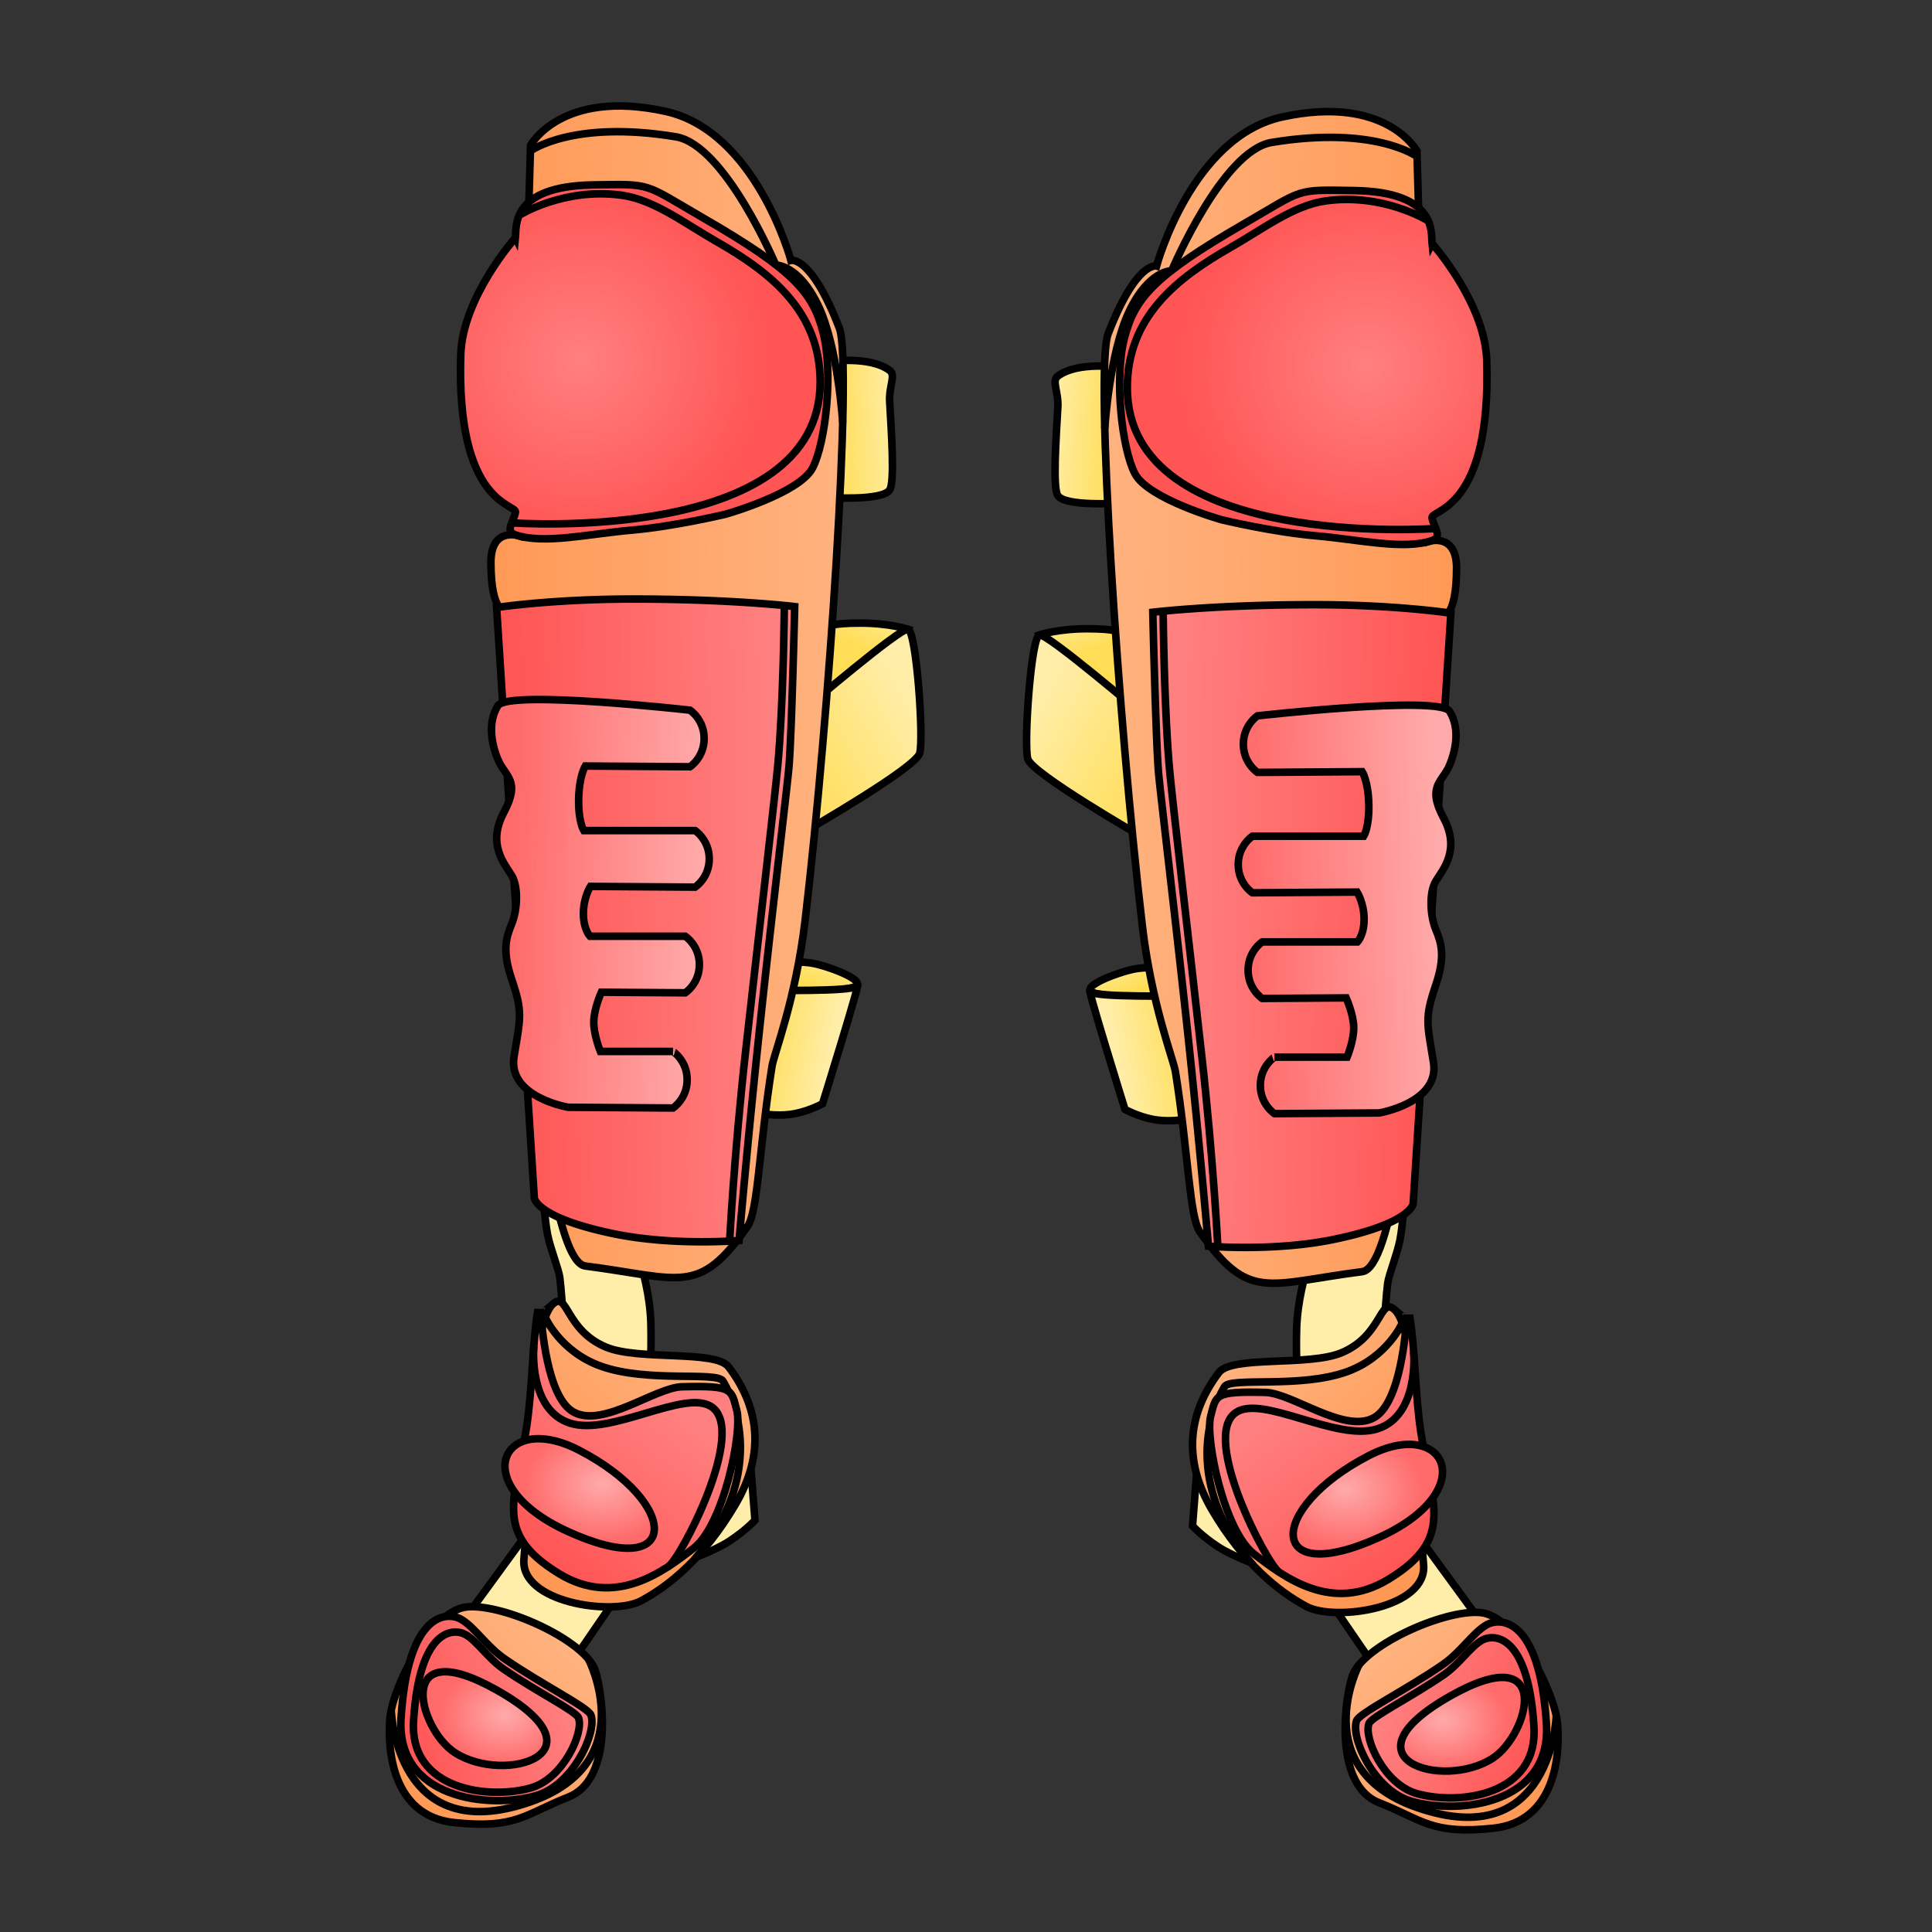<svg xmlns="http://www.w3.org/2000/svg" xmlns:xlink="http://www.w3.org/1999/xlink" viewBox="0 0 256 256">
    <rect x="0" y="0" width="256" height="256" fill="#333333" stroke="none"/>
    <defs>
        <linearGradient id="innoGrad6">
            <stop offset="0" stop-color="#ffd42a" stop-opacity=".502"/>
            <stop offset="1" stop-color="#ffd42a" stop-opacity="0"/>
        </linearGradient>
        <linearGradient id="innoGrad5">
            <stop offset="0" stop-color="#ff7f2a" stop-opacity=".506"/>
            <stop offset="1" stop-color="#ff7f2a" stop-opacity="0"/>
        </linearGradient>
        <linearGradient id="innoGrad3">
            <stop offset="0" stop-color="#ff2a2a" stop-opacity=".502"/>
            <stop offset="1" stop-color="#ff2a2a" stop-opacity="0"/>
        </linearGradient>
        <linearGradient id="innoGrad4">
            <stop offset="0" stop-color="#ff2a2a" stop-opacity="0"/>
            <stop offset="1" stop-color="#ff2a2a" stop-opacity=".502"/>
        </linearGradient>
        <radialGradient id="radialGradient984" cx="191.116" cy="227.85" r="8.699" fx="191.116" fy="227.85" gradientTransform="matrix(1 0 0 .771 0 52.292)" gradientUnits="userSpaceOnUse" xlink:href="#innoGrad4"/>
        <linearGradient id="linearGradient1016" x1="204.03" x2="183.704" y1="232.318" y2="224.839" gradientUnits="userSpaceOnUse" xlink:href="#innoGrad3"/>
        <radialGradient id="radialGradient1048" cx="178.275" cy="196.972" r="10.394" fx="178.275" fy="196.972" gradientTransform="matrix(1 0 0 .746 0 50.412)" gradientUnits="userSpaceOnUse" xlink:href="#innoGrad4"/>
        <linearGradient id="linearGradient1080" x1="186.557" x2="171.453" y1="207.407" y2="185.712" gradientUnits="userSpaceOnUse" xlink:href="#innoGrad3"/>
        <linearGradient id="linearGradient1112" x1="190.826" x2="165.5" y1="126.74" y2="127.554" gradientUnits="userSpaceOnUse" xlink:href="#innoGrad4"/>
        <linearGradient id="linearGradient1144" x1="190.612" x2="155.761" y1="123.93" y2="123.523" gradientUnits="userSpaceOnUse" xlink:href="#innoGrad3"/>
        <radialGradient id="radialGradient1202" cx="181.132" cy="48.485" r="24.84" fx="181.132" fy="48.485" gradientTransform="matrix(1 0 0 .965 0 1.685)" gradientUnits="userSpaceOnUse" xlink:href="#innoGrad4"/>
        <linearGradient id="linearGradient1242" x1="203.719" x2="182.125" y1="239.46" y2="219.133" gradientUnits="userSpaceOnUse" xlink:href="#innoGrad5"/>
        <linearGradient id="linearGradient1274" x1="180.738" x2="161.534" y1="202.147" y2="181.821" gradientUnits="userSpaceOnUse" xlink:href="#innoGrad5"/>
        <linearGradient id="linearGradient1306" x1="193.544" x2="145.5" y1="104.888" y2="104.617" gradientUnits="userSpaceOnUse" xlink:href="#innoGrad5"/>
        <linearGradient id="linearGradient1391" x1="155.41" x2="148.119" y1="140.805" y2="142.161" gradientUnits="userSpaceOnUse" xlink:href="#innoGrad6"/>
        <linearGradient id="linearGradient1423" x1="149.492" x2="135.933" y1="102.069" y2="94.611" gradientUnits="userSpaceOnUse" xlink:href="#innoGrad6"/>
        <linearGradient id="linearGradient1467" x1="145.539" x2="138.822" y1="58.438" y2="58.031" gradientUnits="userSpaceOnUse" xlink:href="#innoGrad6"/>
        <linearGradient id="linearGradient1511" x1="143.696" x2="142.369" y1="86.747" y2="83.2" gradientUnits="userSpaceOnUse" xlink:href="#innoGrad6"/>
        <linearGradient id="linearGradient1543" x1="149.092" x2="147.845" y1="132.029" y2="128.96" gradientUnits="userSpaceOnUse" xlink:href="#innoGrad6"/>
        <radialGradient id="radialGradient1202-2" cx="181.132" cy="48.485" r="24.84" fx="181.132" fy="48.485" gradientTransform="matrix(1 0 0 .965 0 1.685)" gradientUnits="userSpaceOnUse" xlink:href="#innoGrad4"/>
        <radialGradient id="radialGradient1048-3" cx="178.275" cy="196.972" r="10.394" fx="178.275" fy="196.972" gradientTransform="matrix(1 0 0 .746 0 50.412)" gradientUnits="userSpaceOnUse" xlink:href="#innoGrad4"/>
        <radialGradient id="radialGradient984-7" cx="191.116" cy="227.85" r="8.699" fx="191.116" fy="227.85" gradientTransform="matrix(1 0 0 .771 0 52.292)" gradientUnits="userSpaceOnUse" xlink:href="#innoGrad4"/>
        <linearGradient id="linearGradient2142" x1="149.092" x2="147.845" y1="132.029" y2="128.96" gradientUnits="userSpaceOnUse" xlink:href="#innoGrad6"/>
        <linearGradient id="linearGradient2144" x1="143.696" x2="142.369" y1="86.747" y2="83.2" gradientUnits="userSpaceOnUse" xlink:href="#innoGrad6"/>
        <linearGradient id="linearGradient2146" x1="145.539" x2="138.822" y1="58.438" y2="58.031" gradientUnits="userSpaceOnUse" xlink:href="#innoGrad6"/>
        <linearGradient id="linearGradient2148" x1="149.492" x2="135.933" y1="102.069" y2="94.611" gradientUnits="userSpaceOnUse" xlink:href="#innoGrad6"/>
        <linearGradient id="linearGradient2150" x1="155.41" x2="148.119" y1="140.805" y2="142.161" gradientUnits="userSpaceOnUse" xlink:href="#innoGrad6"/>
        <linearGradient id="linearGradient2152" x1="193.544" x2="145.5" y1="104.888" y2="104.617" gradientUnits="userSpaceOnUse" xlink:href="#innoGrad5"/>
        <linearGradient id="linearGradient2154" x1="180.738" x2="161.534" y1="202.147" y2="181.821" gradientUnits="userSpaceOnUse" xlink:href="#innoGrad5"/>
        <linearGradient id="linearGradient2156" x1="203.719" x2="182.125" y1="239.46" y2="219.133" gradientUnits="userSpaceOnUse" xlink:href="#innoGrad5"/>
        <linearGradient id="linearGradient2158" x1="190.612" x2="155.761" y1="123.93" y2="123.523" gradientUnits="userSpaceOnUse" xlink:href="#innoGrad3"/>
        <linearGradient id="linearGradient2160" x1="190.826" x2="165.5" y1="126.74" y2="127.554" gradientUnits="userSpaceOnUse" xlink:href="#innoGrad3"/>
        <linearGradient id="linearGradient2162" x1="186.557" x2="171.453" y1="207.407" y2="185.712" gradientUnits="userSpaceOnUse" xlink:href="#innoGrad3"/>
        <linearGradient id="linearGradient2164" x1="204.03" x2="183.704" y1="232.318" y2="224.839" gradientUnits="userSpaceOnUse" xlink:href="#innoGrad3"/>
    </defs>
    <g>
        <path fill="#ffe680" d="M162.438 128s-9.776-.021-12 .375-8.261 2.633-5.091 3.305c3.17.672 16.778 1.195 16.778 1.195z"/>
        <path fill="url(#linearGradient1543)" stroke="#000" stroke-miterlimit="10" d="M162.438 128s-9.776-.021-12 .375-8.261 2.633-5.091 3.305c3.17.672 16.778 1.195 16.778 1.195z"/>
        <path fill="#ffe680" d="M137.75 84.125s2.392-.813 6.329-.813 4.277.5 4.277.5l2.519 9.627-8.563-2.19z"/>
        <path fill="url(#linearGradient1511)" stroke="#000" stroke-miterlimit="10" d="M137.75 84.125s2.392-.813 6.329-.813 4.277.5 4.277.5l2.519 9.627-8.563-2.19z"/>
        <path fill="#fea" d="M140.167 49.834c-.866.65.123 2.062 0 4.167-.256 4.375-.675 10.655 0 11.667 1 1.5 8.189 1 8.189 1V48.677s-5.522-.843-8.189 1.157z"/>
        <path fill="url(#linearGradient1467)" stroke="#000" stroke-miterlimit="10" d="M140.167 49.834c-.866.65.123 2.062 0 4.167-.256 4.375-.675 10.655 0 11.667 1 1.5 8.189 1 8.189 1V48.677s-5.522-.843-8.189 1.157z"/>
        <path fill="#fea" d="M151.313 94.625S138.875 84 137.75 84.125s-2.125 14.5-1.563 16.438c.562 1.938 14.813 10.125 15.438 10.5s-.312-16.438-.312-16.438z"/>
        <path fill="url(#linearGradient1423)" stroke="#000" stroke-miterlimit="10" d="M151.313 94.625S138.875 84 137.75 84.125s-2.125 14.5-1.563 16.438c.562 1.938 14.813 10.125 15.438 10.5s-.312-16.438-.312-16.438z"/>
        <path fill="#fea" d="M155.5 132.063c1.422-.194-10.607.176-11-.688-.938-2.063 4.563 15.625 4.563 15.625s1.688.932 3.688 1.318c1.731.335 3.695.159 5-.131 2.812-.624-2.251-16.124-2.251-16.124z"/>
        <path fill="url(#linearGradient1391)" stroke="#000" stroke-miterlimit="10" d="M155.5 132.063c1.422-.194-10.607.176-11-.688-.938-2.063 4.563 15.625 4.563 15.625s1.688.932 3.688 1.318c1.731.335 3.695.159 5-.131 2.812-.624-2.251-16.124-2.251-16.124z"/>
        <path fill="#fea" stroke="#000" stroke-miterlimit="10" d="M158.813 192l-.796 10.188s1.171 1.313 3.358 2.75c2.187 1.437 6.063 2.75 6.063 2.75zM186.188 158.125s-.313 4.288-.688 6.188c-.375 1.9-1.477 4.602-1.625 5.722-.32 2.424-.938 12.653-.938 12.653L172 184.313s-.31-4.185-.188-8.25c.111-3.7 1.092-7.122 1.52-8.375.896-2.63-1.645-7.688-1.645-7.688zM187.813 203.375l7.937 10.875-12.044 8.873-7.831-11.435z"/>
    </g>
    <g>
        <path fill="#ffb380" d="M187.75 20s-4.074-7.507-17.851-4.5c-12.024 2.625-16.649 19.75-16.649 19.75s-2.671-.75-6.421 9c-1.762 4.58 1.315 51.193 4.546 78.5 1.23 10.396 4.127 17.695 4.375 19.25 1.71 10.73 1.853 19.262 3.25 21.25 6.5 9.25 8.805 6.888 21.5 5.25 7.75-1 10.5-86.75 10.5-86.75s2.005.375 2-6.5c-.003-4.753-3.75-3.5-3.75-3.5l-.848-29.226L187.75 20z"/>
        <path fill="url(#linearGradient1306)" stroke="#000" stroke-miterlimit="10" d="M187.75 20s-4.074-7.507-17.851-4.5c-12.024 2.625-16.649 19.75-16.649 19.75s-2.671-.75-6.421 9c-1.762 4.58 1.315 51.193 4.546 78.5 1.23 10.396 4.127 17.695 4.375 19.25 1.71 10.73 1.853 19.262 3.25 21.25 6.5 9.25 8.805 6.888 21.5 5.25 7.75-1 10.5-86.75 10.5-86.75s2.005.375 2-6.5c-.003-4.753-3.75-3.5-3.75-3.5l-.848-29.226L187.75 20z"/>
        <path fill="none" stroke="#000" stroke-miterlimit="10" d="M187.771 20.75s-5.565-4.137-19.271-1.875c-6.544 1.08-13.25 17-13.25 17s-3-.125-5.625 5.375-3.237 15.503-3.237 15.503"/>
        <path fill="#ffb380" d="M184.75 173.5c-1.939-1.662-1.61 3.498-7 5.75-4.34 1.813-14.521.339-16.25 2.625-3.875 5.125-5 11.25-.875 18.25s8.75 10.75 12.5 12.75 16.125.25 15.5-5.625-.375-30.75-3.875-33.75z"/>
        <path fill="url(#linearGradient1274)" stroke="#000" stroke-miterlimit="10" d="M184.75 173.5c-1.939-1.662-1.61 3.498-7 5.75-4.34 1.813-14.521.339-16.25 2.625-3.875 5.125-5 11.25-.875 18.25s8.75 10.75 12.5 12.75 16.125.25 15.5-5.625-.375-30.75-3.875-33.75z"/>
        <path fill="none" stroke="#000" stroke-miterlimit="10" d="M185.798 175.311s-1.93 4.488-7.298 6.439c-6.216 2.26-15.465.672-16.25 2-2.678 4.531-4.659 13.871 3.825 23.679"/>
        <path fill="#ffb380" d="M179.125 222.25c-1.175 4.066-2.125 14.375 3.625 16.625s6.875 4.25 15.125 3.375 8.875-9.75 8.5-13.875-5.375-14.289-10.25-14.707c-4.875-.418-15.825 4.516-17 8.582z"/>
        <path fill="url(#linearGradient1242)" stroke="#000" stroke-miterlimit="10" d="M179.125 222.25c-1.175 4.066-2.125 14.375 3.625 16.625s6.875 4.25 15.125 3.375 8.875-9.75 8.5-13.875-5.375-14.289-10.25-14.707c-4.875-.418-15.825 4.516-17 8.582z"/>
        <path fill="none" stroke="#000" stroke-miterlimit="10" d="M206.213 227.356s-.588 18.394-18.463 12.144c-14.779-5.168-7.685-18.889-7.685-18.889"/>
    </g>
    <g>
        <path fill="#ff8080" d="M189.75 32.25c-.146-1.357.759-6.811-10.25-7-8-.138-6.625-.25-14.625 4.375-12.006 6.941-14.5 9.875-15.875 15.125s-.375 14.625 1.375 18 11.5 6.125 11.5 6.125 6.75 1.625 12.5 2.125 11.614 1.903 15.375.625c1.458-.496.227-1.76 0-3-.207-1.131 7.875-.875 7.25-20.875-.239-7.658-7.25-15.5-7.25-15.5z"/>
        <path fill="url(#radialGradient1202)" stroke="#000" stroke-miterlimit="10" d="M189.75 32.25c-.146-1.357.759-6.811-10.25-7-8-.138-6.625-.25-14.625 4.375-12.006 6.941-14.5 9.875-15.875 15.125s-.375 14.625 1.375 18 11.5 6.125 11.5 6.125 6.75 1.625 12.5 2.125 11.614 1.903 15.375.625c1.458-.496.227-1.76 0-3-.207-1.131 7.875-.875 7.25-20.875-.239-7.658-7.25-15.5-7.25-15.5z"/>
        <path fill="none" stroke="#000" stroke-miterlimit="10" d="M189.256 29.273s-5.918-3.729-13.631-2.648c-4.24.595-8.268 3.71-12.5 6.125-7.212 4.114-13.75 9.254-13.75 18.625 0 21.625 40.875 18.654 40.875 18.654"/>
        <path fill="#ff8080" d="M192.25 81.25s-7.25-1.125-18.125-1.125c-13.124 0-21.375 1-21.375 1s.394 16.615.75 21.125c.188 2.373 2.313 19.907 4 35.75a1523.912 1523.912 0 0 1 2.625 27.125s8.647.733 16.5-.875c10.375-2.125 10.625-4.75 10.625-4.75z"/>
        <path fill="url(#linearGradient1144)" stroke="#000" stroke-miterlimit="10" d="M192.25 81.25s-7.25-1.125-18.125-1.125c-13.124 0-21.375 1-21.375 1s.394 16.615.75 21.125c.188 2.373 2.313 19.907 4 35.75a1523.912 1523.912 0 0 1 2.625 27.125s8.647.733 16.5-.875c10.375-2.125 10.625-4.75 10.625-4.75z"/>
        <path fill="none" stroke="#000" stroke-miterlimit="10" d="M154.125 81.082s.11 12.979.875 21.168c.407 4.361 2.513 22.27 4.25 37.75 1.525 13.589 2.125 25.292 2.125 25.292"/>
        <path fill="#faa" d="M166.625 94.852s-1.875 1.22-1.875 3.747 1.875 3.747 1.875 3.747l13.875-.095s.805 1.265.875 4.324c.07 3.059-.678 4.229-.678 4.229h-14.75s-1.875 1.22-1.875 3.747 1.875 3.747 1.875 3.747l13.875-.095s.911 1.421.928 3.549c.017 2.128-.875 3.056-.875 3.056h-12.623s-1.875 1.22-1.875 3.747c0 2.526 1.875 3.746 1.875 3.746l11.122-.076s.973 2.152 1.001 3.902c.028 1.75-.875 3.945-.875 3.945h-9.625S167 141.291 167 143.818s1.875 3.746 1.875 3.746l13.875-.094s8.063-1.344 7.188-6.719c-.855-5.257-1.188-5.813.313-10.25 1.271-3.762.75-5.502 0-7.313s-.929-4.899 0-6.437c.929-1.538 3.303-4.125 1.026-8.375s-.122-4.75.801-7 1.327-5 0-7.125-25.453.601-25.453.601z"/>
        <path fill="url(#linearGradient1112)" stroke="#000" stroke-miterlimit="10" d="M166.625 94.852s-1.875 1.22-1.875 3.747 1.875 3.747 1.875 3.747l13.875-.095s.805 1.265.875 4.324c.07 3.059-.678 4.229-.678 4.229h-14.75s-1.875 1.22-1.875 3.747 1.875 3.747 1.875 3.747l13.875-.095s.911 1.421.928 3.549c.017 2.128-.875 3.056-.875 3.056h-12.623s-1.875 1.22-1.875 3.747c0 2.526 1.875 3.746 1.875 3.746l11.122-.076s.973 2.152 1.001 3.902c.028 1.75-.875 3.945-.875 3.945h-9.625S167 141.291 167 143.818s1.875 3.746 1.875 3.746l13.875-.094s8.063-1.344 7.188-6.719c-.855-5.257-1.188-5.813.313-10.25 1.271-3.762.75-5.502 0-7.313s-.929-4.899 0-6.437c.929-1.538 3.303-4.125 1.026-8.375s-.122-4.75.801-7 1.327-5 0-7.125-25.453.601-25.453.601z"/>
        <path fill="#ff8080" d="M186.417 174.667c-.159 1.589-.798 11.165-4.333 13.167-3.886 2.2-10.84-3.246-14.417-3.333-6.833-.167-6.5.332-7.25 3.166s1.75 15.166 5.75 18.25c4 3.084 10.334 7.918 17.834 3.334 8.88-5.428 5.682-9.921 4.25-19.584-.75-5.062-.728-10.569-1.417-15z"/>
        <path fill="url(#linearGradient1080)" stroke="#000" stroke-miterlimit="10" d="M186.417 174.667c-.159 1.589-.798 11.165-4.333 13.167-3.886 2.2-10.84-3.246-14.417-3.333-6.833-.167-6.5.332-7.25 3.166s1.75 15.166 5.75 18.25c4 3.084 10.334 7.918 17.834 3.334 8.88-5.428 5.682-9.921 4.25-19.584-.75-5.062-.728-10.569-1.417-15z"/>
        <path fill="none" stroke="#000" stroke-miterlimit="10" d="M187.322 179.167s.752 8.41-4.821 10.167c-5.438 1.715-15.22-4.582-18.75-2.167-4.75 3.25 4.208 20.246 5.753 21.163"/>
        <path fill="#faa" d="M181.334 192.901c-13.493 7-13.604 17.664 1.5 10.766 13.5-6.166 8.75-16.083-1.5-10.766z"/>
        <path fill="url(#radialGradient1048)" stroke="#000" stroke-miterlimit="10" d="M181.334 192.901c-13.493 7-13.604 17.664 1.5 10.766 13.5-6.166 8.75-16.083-1.5-10.766z"/>
        <path fill="#ff8080" d="M196.917 215.336c-1.796 1.062-3.349 3.582-5.776 5.25-5.01 3.441-11.011 6.394-11.39 7.416-.834 2.25 2.333 9.251 7.25 10.667 6.33 1.823 18.583.417 17.91-10.25-.896-14.209-6.161-14.166-7.994-13.083z"/>
        <path fill="url(#linearGradient1016)" stroke="#000" stroke-miterlimit="10" d="M196.917 215.336c-1.796 1.062-3.349 3.582-5.776 5.25-5.01 3.441-11.011 6.394-11.39 7.416-.834 2.25 2.333 9.251 7.25 10.667 6.33 1.823 18.583.417 17.91-10.25-.896-14.209-6.161-14.166-7.994-13.083z"/>
        <path fill="none" stroke="#000" stroke-miterlimit="10" d="M196.308 217.372c-1.561.922-2.909 3.111-5.019 4.561-4.353 2.989-9.568 5.556-9.896 6.445-.725 1.955 2.026 8.037 6.298 9.267 5.5 1.585 16.148.362 15.563-8.905-.779-12.347-5.355-12.309-6.946-11.368z"/>
        <path fill="#faa" d="M192.277 224.669c-14.908 8.378-1.137 12.583 5.474 8.333 4.918-3.162 8.166-15.998-5.474-8.333z"/>
        <path fill="url(#radialGradient984)" stroke="#000" stroke-miterlimit="10" d="M192.277 224.669c-14.908 8.378-1.137 12.583 5.474 8.333 4.918-3.162 8.166-15.998-5.474-8.333z"/>
    </g>
    <g>
        <path fill="#ffe680" d="M95.614 127.251s9.776-.021 12 .375 8.261 2.633 5.091 3.305c-3.17.672-16.778 1.195-16.778 1.195z"/>
        <path fill="url(#linearGradient2142)" stroke="#000" stroke-miterlimit="10" d="M162.438 128s-9.776-.021-12 .375-8.261 2.633-5.091 3.305c3.17.672 16.778 1.195 16.778 1.195z" transform="matrix(-1 0 0 1 258.052 -.749)"/>
        <path fill="#ffe680" d="M120.302 83.376s-2.392-.813-6.329-.813-4.277.5-4.277.5l-2.519 9.627 8.563-2.19z"/>
        <path fill="url(#linearGradient2144)" stroke="#000" stroke-miterlimit="10" d="M137.75 84.125s2.392-.813 6.329-.813 4.277.5 4.277.5l2.519 9.627-8.563-2.19z" transform="matrix(-1 0 0 1 258.052 -.749)"/>
        <path fill="#fea" d="M117.885 49.085c.866.65-.123 2.062 0 4.167.256 4.375.675 10.655 0 11.667-1 1.5-8.189 1-8.189 1V47.928s5.522-.843 8.189 1.157z"/>
        <path fill="url(#linearGradient2146)" stroke="#000" stroke-miterlimit="10" d="M140.167 49.834c-.866.65.123 2.062 0 4.167-.256 4.375-.675 10.655 0 11.667 1 1.5 8.189 1 8.189 1V48.677s-5.522-.843-8.189 1.157z" transform="matrix(-1 0 0 1 258.052 -.749)"/>
        <path fill="#fea" d="M106.739 93.876s12.438-10.625 13.563-10.5 2.125 14.5 1.563 16.438c-.562 1.938-14.813 10.125-15.438 10.5s.312-16.438.312-16.438z"/>
        <path fill="url(#linearGradient2148)" stroke="#000" stroke-miterlimit="10" d="M151.313 94.625S138.875 84 137.75 84.125s-2.125 14.5-1.563 16.438c.562 1.938 14.813 10.125 15.438 10.5s-.312-16.438-.312-16.438z" transform="matrix(-1 0 0 1 258.052 -.749)"/>
        <path fill="#fea" d="M102.552 131.314c-1.422-.194 10.607.176 11-.688.938-2.063-4.563 15.625-4.563 15.625s-1.688.932-3.688 1.318c-1.731.335-3.695.159-5-.131-2.812-.624 2.251-16.124 2.251-16.124z"/>
        <path fill="url(#linearGradient2150)" stroke="#000" stroke-miterlimit="10" d="M155.5 132.063c1.422-.194-10.607.176-11-.688-.938-2.063 4.563 15.625 4.563 15.625s1.688.932 3.688 1.318c1.731.335 3.695.159 5-.131 2.812-.624-2.251-16.124-2.251-16.124z" transform="matrix(-1 0 0 1 258.052 -.749)"/>
        <path fill="#fea" stroke="#000" stroke-miterlimit="10" d="M99.239 191.251l.796 10.188s-1.171 1.313-3.358 2.75c-2.187 1.437-6.063 2.75-6.063 2.75zM71.864 157.376s.313 4.288.688 6.188c.375 1.9 1.477 4.602 1.625 5.722.32 2.424.938 12.653.938 12.653l10.937 1.625s.31-4.185.188-8.25c-.111-3.7-1.092-7.122-1.52-8.375-.896-2.63 1.645-7.688 1.645-7.688zM74.346 222.374l7.831-11.435-11.938-8.313-7.937 10.875z"/>
    </g>
    <g>
        <path fill="#ffb380" d="M70.302 19.251s4.074-7.507 17.851-4.5c12.024 2.625 16.649 19.75 16.649 19.75s2.671-.75 6.421 9c1.762 4.58-1.315 51.193-4.546 78.5-1.23 10.396-4.127 17.695-4.375 19.25-1.71 10.73-1.853 19.262-3.25 21.25-6.5 9.25-8.805 6.888-21.5 5.25-7.75-1-10.5-86.75-10.5-86.75s-2.005.375-2-6.5c.003-4.753 3.75-3.5 3.75-3.5l.848-29.226.652-22.524z"/>
        <path fill="url(#linearGradient2152)" stroke="#000" stroke-miterlimit="10" d="M187.75 20s-4.074-7.507-17.851-4.5c-12.024 2.625-16.649 19.75-16.649 19.75s-2.671-.75-6.421 9c-1.762 4.58 1.315 51.193 4.546 78.5 1.23 10.396 4.127 17.695 4.375 19.25 1.71 10.73 1.853 19.262 3.25 21.25 6.5 9.25 8.805 6.888 21.5 5.25 7.75-1 10.5-86.75 10.5-86.75s2.005.375 2-6.5c-.003-4.753-3.75-3.5-3.75-3.5l-.848-29.226L187.75 20z" transform="matrix(-1 0 0 1 258.052 -.749)"/>
        <path fill="none" stroke="#000" stroke-miterlimit="10" d="M70.281 20.001s5.565-4.137 19.271-1.875c6.544 1.08 13.25 17 13.25 17s3-.125 5.625 5.375 3.237 15.503 3.237 15.503"/>
        <path fill="#ffb380" d="M73.302 172.751c1.939-1.662 1.61 3.498 7 5.75 4.34 1.813 14.521.339 16.25 2.625 3.875 5.125 5 11.25.875 18.25s-8.75 10.75-12.5 12.75-16.125.25-15.5-5.625.375-30.75 3.875-33.75z"/>
        <path fill="url(#linearGradient2154)" stroke="#000" stroke-miterlimit="10" d="M184.75 173.5c-1.939-1.662-1.61 3.498-7 5.75-4.34 1.813-14.521.339-16.25 2.625-3.875 5.125-5 11.25-.875 18.25s8.75 10.75 12.5 12.75 16.125.25 15.5-5.625-.375-30.75-3.875-33.75z" transform="matrix(-1 0 0 1 258.052 -.749)"/>
        <path fill="none" stroke="#000" stroke-miterlimit="10" d="M72.254 174.562s1.93 4.488 7.298 6.439c6.216 2.26 15.465.672 16.25 2 2.678 4.531 4.659 13.871-3.825 23.679"/>
        <path fill="#ffb380" d="M78.927 221.501c1.175 4.066 2.125 14.375-3.625 16.625s-6.875 4.25-15.125 3.375-8.875-9.75-8.5-13.875 5.375-14.289 10.25-14.707c4.875-.418 15.825 4.516 17 8.582z"/>
        <path fill="url(#linearGradient2156)" stroke="#000" stroke-miterlimit="10" d="M179.125 222.25c-1.175 4.066-2.125 14.375 3.625 16.625s6.875 4.25 15.125 3.375 8.875-9.75 8.5-13.875-5.375-14.289-10.25-14.707c-4.875-.418-15.825 4.516-17 8.582z" transform="matrix(-1 0 0 1 258.052 -.749)"/>
        <path fill="none" stroke="#000" stroke-miterlimit="10" d="M51.839 226.607s.588 18.394 18.463 12.144c14.779-5.168 7.685-18.889 7.685-18.889"/>
    </g>
    <g>
        <path fill="#ff8080" d="M68.302 31.501c.146-1.357-.759-6.811 10.25-7 8-.138 6.625-.25 14.625 4.375 12.006 6.941 14.5 9.875 15.875 15.125s.375 14.625-1.375 18-11.5 6.125-11.5 6.125-6.75 1.625-12.5 2.125-11.614 1.903-15.375.625c-1.458-.496-.227-1.76 0-3 .207-1.131-7.875-.875-7.25-20.875.239-7.658 7.25-15.5 7.25-15.5z"/>
        <path fill="url(#radialGradient1202-2)" stroke="#000" stroke-miterlimit="10" d="M189.75 32.25c-.146-1.357.759-6.811-10.25-7-8-.138-6.625-.25-14.625 4.375-12.006 6.941-14.5 9.875-15.875 15.125s-.375 14.625 1.375 18 11.5 6.125 11.5 6.125 6.75 1.625 12.5 2.125 11.614 1.903 15.375.625c1.458-.496.227-1.76 0-3-.207-1.131 7.875-.875 7.25-20.875-.239-7.658-7.25-15.5-7.25-15.5z" transform="matrix(-1 0 0 1 258.052 -.749)"/>
        <path fill="none" stroke="#000" stroke-miterlimit="10" d="M68.796 28.524s5.918-3.729 13.631-2.648c4.24.595 8.268 3.71 12.5 6.125 7.212 4.114 13.75 9.254 13.75 18.625 0 21.625-40.875 18.654-40.875 18.654"/>
        <path fill="#ff8080" d="M65.802 80.501s7.25-1.125 18.125-1.125c13.124 0 21.375 1 21.375 1s-.394 16.615-.75 21.125c-.188 2.373-2.313 19.907-4 35.75-1.519 14.273-2.625 27.125-2.625 27.125s-8.647.733-16.5-.875c-10.375-2.125-10.625-4.75-10.625-4.75z"/>
        <path fill="url(#linearGradient2158)" stroke="#000" stroke-miterlimit="10" d="M192.25 81.25s-7.25-1.125-18.125-1.125c-13.124 0-21.375 1-21.375 1s.394 16.615.75 21.125c.188 2.373 2.313 19.907 4 35.75a1523.912 1523.912 0 0 1 2.625 27.125s8.647.733 16.5-.875c10.375-2.125 10.625-4.75 10.625-4.75z" transform="matrix(-1 0 0 1 258.052 -.749)"/>
        <path fill="none" stroke="#000" stroke-miterlimit="10" d="M103.927 80.333s-.11 12.979-.875 21.168c-.407 4.361-2.513 22.27-4.25 37.75-1.525 13.589-2.125 25.292-2.125 25.292"/>
        <path fill="#faa" d="M91.427 94.103s1.875 1.22 1.875 3.747-1.875 3.747-1.875 3.747l-13.875-.095s-.805 1.265-.875 4.324c-.07 3.059.678 4.229.678 4.229h14.75s1.875 1.22 1.875 3.747-1.875 3.747-1.875 3.747l-13.875-.095s-.911 1.421-.928 3.549c-.017 2.128.875 3.056.875 3.056H90.8s1.875 1.22 1.875 3.747c0 2.526-1.875 3.746-1.875 3.746l-11.122-.076s-.973 2.152-1.001 3.902c-.028 1.75.875 3.945.875 3.945h9.625s1.875 1.219 1.875 3.746-1.875 3.746-1.875 3.746l-13.875-.094s-8.063-1.344-7.188-6.719c.855-5.257 1.188-5.813-.313-10.25-1.271-3.762-.75-5.502 0-7.313s.929-4.899 0-6.437c-.929-1.538-3.303-4.125-1.026-8.375s.122-4.75-.801-7-1.327-5 0-7.125 25.453.601 25.453.601z"/>
        <path fill="url(#linearGradient2160)" stroke="#000" stroke-miterlimit="10" d="M166.625 94.852s-1.875 1.22-1.875 3.747 1.875 3.747 1.875 3.747l13.875-.095s.805 1.265.875 4.324c.07 3.059-.678 4.229-.678 4.229h-14.75s-1.875 1.22-1.875 3.747 1.875 3.747 1.875 3.747l13.875-.095s.911 1.421.928 3.549c.017 2.128-.875 3.056-.875 3.056h-12.623s-1.875 1.22-1.875 3.747c0 2.526 1.875 3.746 1.875 3.746l11.122-.076s.973 2.152 1.001 3.902c.028 1.75-.875 3.945-.875 3.945h-9.625S167 141.291 167 143.818s1.875 3.746 1.875 3.746l13.875-.094s8.063-1.344 7.188-6.719c-.855-5.257-1.188-5.813.313-10.25 1.271-3.762.75-5.502 0-7.313s-.929-4.899 0-6.437c.929-1.538 3.303-4.125 1.026-8.375s-.122-4.75.801-7 1.327-5 0-7.125-25.453.601-25.453.601z" transform="matrix(-1 0 0 1 258.052 -.749)"/>
        <path fill="#ff8080" d="M71.635 173.918c.159 1.589.798 11.165 4.333 13.167 3.886 2.2 10.84-3.246 14.417-3.333 6.833-.167 6.5.332 7.25 3.166s-1.75 15.166-5.75 18.25c-4 3.084-10.334 7.918-17.834 3.334-8.88-5.428-5.682-9.921-4.25-19.584.75-5.062.728-10.569 1.417-15z"/>
        <path fill="url(#linearGradient2162)" stroke="#000" stroke-miterlimit="10" d="M186.417 174.667c-.159 1.589-.798 11.165-4.333 13.167-3.886 2.2-10.84-3.246-14.417-3.333-6.833-.167-6.5.332-7.25 3.166s1.75 15.166 5.75 18.25c4 3.084 10.334 7.918 17.834 3.334 8.88-5.428 5.682-9.921 4.25-19.584-.75-5.062-.728-10.569-1.417-15z" transform="matrix(-1 0 0 1 258.052 -.749)"/>
        <path fill="none" stroke="#000" stroke-miterlimit="10" d="M70.73 178.418s-.752 8.41 4.821 10.167c5.438 1.715 15.22-4.582 18.75-2.167 4.75 3.25-4.208 20.246-5.753 21.163"/>
        <path fill="#faa" d="M76.718 192.152c13.493 7 13.604 17.664-1.5 10.766-13.5-6.166-8.75-16.083 1.5-10.766z"/>
        <path fill="url(#radialGradient1048-3)" stroke="#000" stroke-miterlimit="10" d="M181.334 192.901c-13.493 7-13.604 17.664 1.5 10.766 13.5-6.166 8.75-16.083-1.5-10.766z" transform="matrix(-1 0 0 1 258.052 -.749)"/>
        <path fill="#ff8080" d="M61.135 214.587c1.796 1.062 3.349 3.582 5.776 5.25 5.01 3.441 11.011 6.394 11.39 7.416.834 2.25-2.333 9.251-7.25 10.667-6.33 1.823-18.583.417-17.91-10.25.896-14.209 6.161-14.166 7.994-13.083z"/>
        <path fill="url(#linearGradient2164)" stroke="#000" stroke-miterlimit="10" d="M196.917 215.336c-1.796 1.062-3.349 3.582-5.776 5.25-5.01 3.441-11.011 6.394-11.39 7.416-.834 2.25 2.333 9.251 7.25 10.667 6.33 1.823 18.583.417 17.91-10.25-.896-14.209-6.161-14.166-7.994-13.083z" transform="matrix(-1 0 0 1 258.052 -.749)"/>
        <path fill="none" stroke="#000" stroke-miterlimit="10" d="M61.744 216.623c1.561.922 2.909 3.111 5.019 4.561 4.353 2.989 9.568 5.556 9.896 6.445.725 1.955-2.026 8.037-6.298 9.267-5.5 1.585-16.148.362-15.563-8.905.779-12.347 5.355-12.309 6.946-11.368z"/>
        <path fill="#faa" d="M65.775 223.92c14.908 8.378 1.137 12.583-5.474 8.333-4.918-3.162-8.166-15.998 5.474-8.333z"/>
        <path fill="url(#radialGradient984-7)" stroke="#000" stroke-miterlimit="10" d="M192.277 224.669c-14.908 8.378-1.137 12.583 5.474 8.333 4.918-3.162 8.166-15.998-5.474-8.333z" transform="matrix(-1 0 0 1 258.052 -.749)"/>
    </g>
</svg>
